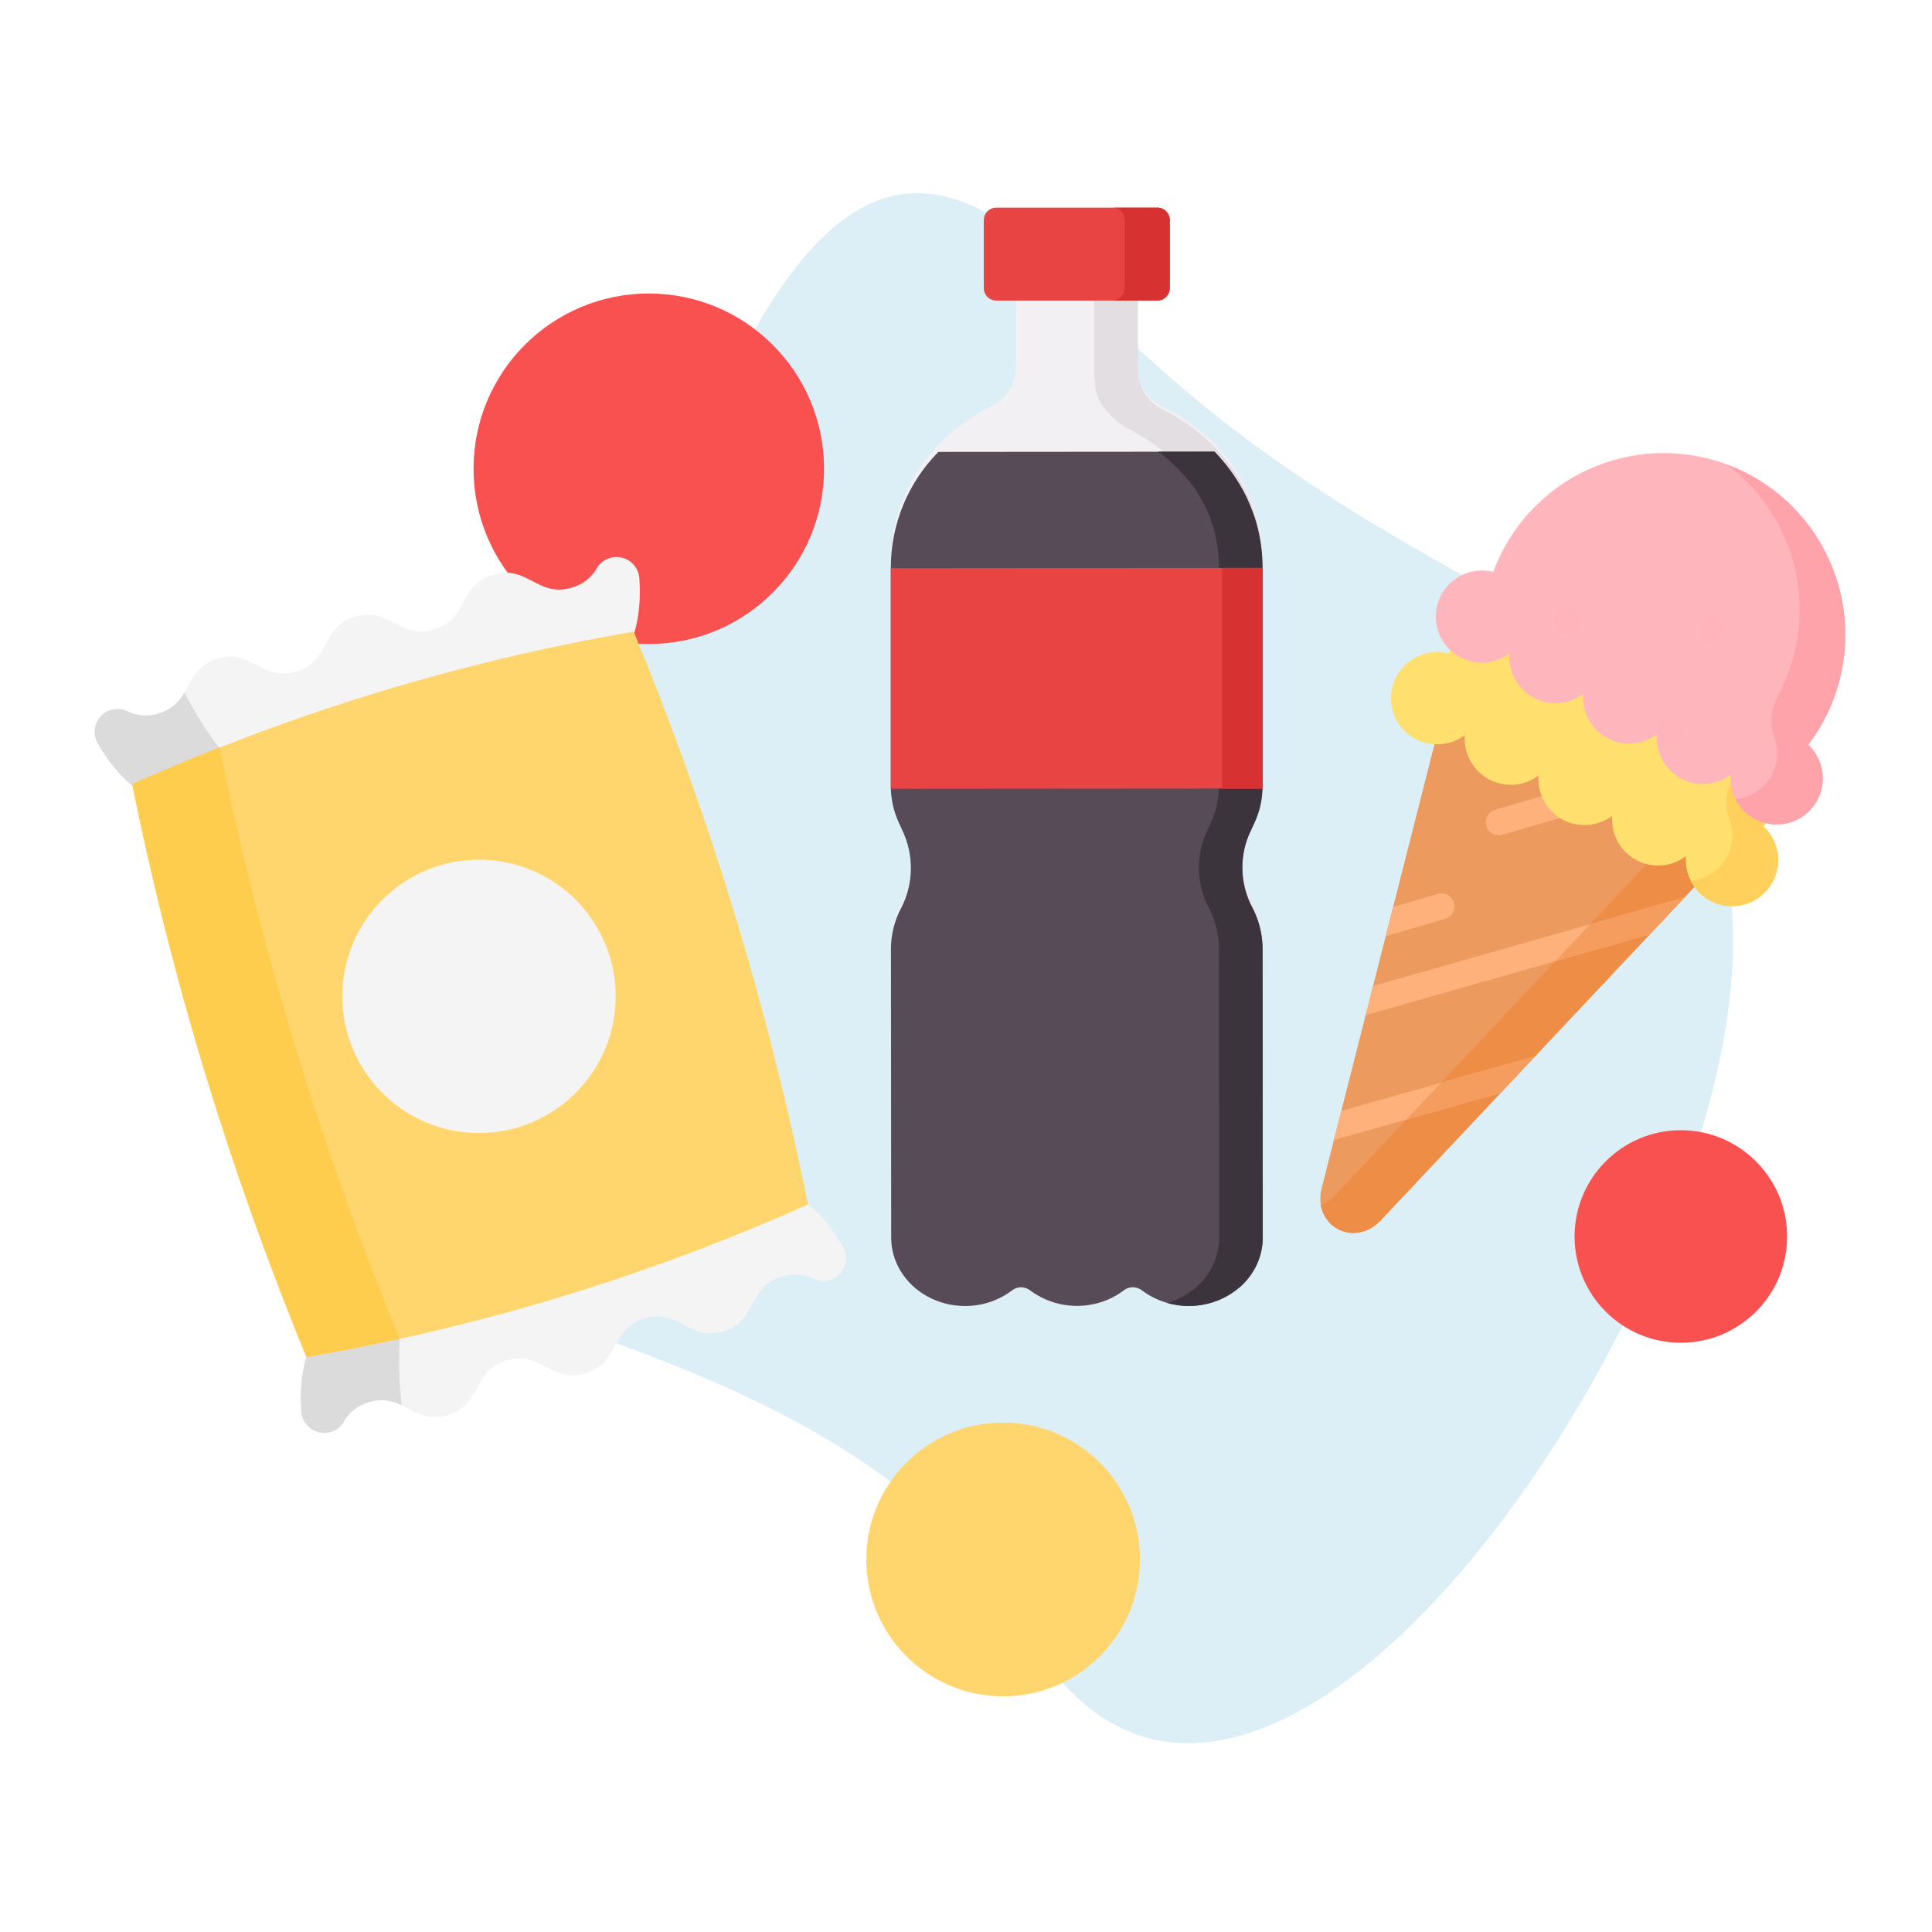 <svg width="200" height="200" viewBox="0 0 200 200" fill="none" xmlns="http://www.w3.org/2000/svg">
<path d="M106.191 168.865C129.357 208.885 179.399 135.411 179.399 97.696C179.399 59.982 147.158 67.818 111.111 29.408C75.064 -9.001 69.416 80.72 39.49 109.788C9.564 138.856 83.024 128.845 106.191 168.865Z" fill="#DCEEF6"/>
<path d="M174 139C180.075 139 185 134.075 185 128C185 121.925 180.075 117 174 117C167.925 117 163 121.925 163 128C163 134.075 167.925 139 174 139Z" fill="#F95050"/>
<path d="M142.949 126.32L181.007 85.869L150.509 69.13L136.829 122.959C135.836 126.885 140.174 129.268 142.949 126.32L181.007 85.869L150.509 69.13L136.829 122.959C135.831 126.885 140.174 129.268 142.949 126.32Z" fill="#EC9A5E"/>
<path d="M176.276 83.272L138.218 123.723C137.803 124.175 137.295 124.531 136.729 124.766C137.225 127.526 140.62 128.782 142.933 126.319L180.992 85.869L176.276 83.272Z" fill="#EE8D46"/>
<path d="M142.14 102.066L141.37 105.089L170.791 96.725L174.395 92.897L142.14 102.066Z" fill="#FEB17A"/>
<path d="M138.083 118.015L155.348 113.145L158.937 109.328L138.853 114.997L138.083 118.015Z" fill="#FEB17A"/>
<path d="M164.605 95.682L161.001 99.509L170.79 96.725L172.324 95.097L174.394 92.897L164.605 95.682Z" fill="#F49D5F"/>
<path d="M155.349 113.145L158.937 109.328L149.173 112.083L145.58 115.9L155.349 113.145Z" fill="#F49D5F"/>
<path d="M143.444 96.918L149.639 95.117C149.972 95.007 150.249 94.773 150.412 94.463C150.575 94.153 150.612 93.793 150.514 93.456C150.416 93.12 150.191 92.835 149.888 92.662C149.584 92.488 149.224 92.439 148.885 92.525L144.219 93.885L143.444 96.918Z" fill="#FEB17A"/>
<path d="M162.744 81.5L154.742 83.833C154.41 83.943 154.133 84.177 153.97 84.487C153.806 84.796 153.77 85.157 153.868 85.494C153.966 85.83 154.19 86.115 154.494 86.288C154.798 86.462 155.158 86.511 155.497 86.425L163.499 84.092C163.674 84.047 163.839 83.967 163.983 83.858C164.128 83.748 164.248 83.61 164.338 83.453C164.428 83.296 164.485 83.122 164.507 82.942C164.528 82.762 164.513 82.579 164.462 82.406C164.412 82.232 164.326 82.07 164.212 81.929C164.097 81.789 163.956 81.673 163.795 81.588C163.635 81.504 163.459 81.453 163.279 81.438C163.098 81.422 162.916 81.444 162.744 81.5Z" fill="#FEB17A"/>
<path d="M182.55 85.546C183.117 84.8 183.628 84.014 184.079 83.193C185.329 80.924 186.096 78.422 186.334 75.843C186.571 73.264 186.273 70.663 185.458 68.205C184.643 65.746 183.329 63.483 181.599 61.556C179.868 59.629 177.758 58.08 175.401 57.007C173.043 55.934 170.49 55.359 167.9 55.319C165.31 55.279 162.74 55.775 160.351 56.775C157.962 57.774 155.805 59.257 154.015 61.129C152.226 63.002 150.843 65.224 149.952 67.656C149.17 67.455 148.349 67.456 147.567 67.659C146.785 67.862 146.067 68.26 145.481 68.815C144.894 69.371 144.459 70.066 144.214 70.836C143.97 71.606 143.925 72.426 144.083 73.218C144.241 74.01 144.598 74.749 145.12 75.366C145.642 75.983 146.312 76.457 147.067 76.744C147.822 77.032 148.637 77.123 149.437 77.009C150.237 76.895 150.995 76.581 151.64 76.094C151.567 77.011 151.761 77.929 152.198 78.738C152.634 79.547 153.295 80.212 154.101 80.654C154.907 81.097 155.824 81.296 156.741 81.23C157.658 81.163 158.536 80.833 159.27 80.279C159.2 81.194 159.396 82.11 159.834 82.917C160.272 83.723 160.933 84.386 161.738 84.827C162.544 85.267 163.459 85.465 164.374 85.398C165.29 85.331 166.166 85.002 166.899 84.449C166.825 85.366 167.018 86.284 167.454 87.094C167.891 87.904 168.552 88.57 169.358 89.013C170.164 89.456 171.081 89.656 171.999 89.589C172.916 89.523 173.795 89.193 174.529 88.638C174.464 89.444 174.605 90.253 174.939 90.989C175.272 91.725 175.787 92.365 176.435 92.848C177.083 93.331 177.843 93.641 178.644 93.75C179.445 93.859 180.26 93.764 181.014 93.472C181.767 93.18 182.434 92.701 182.953 92.081C183.471 91.461 183.823 90.72 183.977 89.926C184.131 89.133 184.08 88.313 183.831 87.544C183.581 86.776 183.141 86.083 182.55 85.531V85.546Z" fill="#FFE06F"/>
<path d="M182.55 85.546C183.117 84.8 183.628 84.014 184.079 83.193C185.267 81.028 186.016 78.651 186.284 76.196C186.553 73.742 186.335 71.259 185.644 68.888C184.952 66.518 183.801 64.307 182.255 62.382C180.709 60.457 178.799 58.855 176.633 57.669C175.842 57.234 175.021 56.856 174.176 56.537C177.785 59.258 180.292 63.188 181.24 67.608C182.188 72.027 181.513 76.64 179.339 80.602V80.627C178.991 81.259 178.785 81.959 178.734 82.679C178.682 83.399 178.787 84.121 179.041 84.796C179.291 85.48 179.382 86.212 179.306 86.936C179.23 87.66 178.989 88.357 178.602 88.974C178.215 89.591 177.692 90.111 177.072 90.494C176.453 90.877 175.755 91.114 175.03 91.185C175.344 91.809 175.79 92.357 176.339 92.79C176.887 93.223 177.524 93.53 178.204 93.69C178.884 93.85 179.591 93.859 180.275 93.716C180.959 93.573 181.603 93.282 182.162 92.862C182.721 92.443 183.181 91.906 183.51 91.29C183.839 90.674 184.029 89.993 184.066 89.295C184.103 88.597 183.987 87.9 183.725 87.252C183.463 86.604 183.062 86.022 182.55 85.546Z" fill="#FFD05C"/>
<path d="M187.182 77.107C187.748 76.363 188.259 75.578 188.711 74.759C191.112 70.388 191.678 65.242 190.285 60.452C188.892 55.663 185.654 51.624 181.282 49.222C176.911 46.821 171.764 46.255 166.975 47.648C162.186 49.041 158.147 52.279 155.745 56.651C155.293 57.472 154.904 58.327 154.584 59.207C153.803 59.008 152.984 59.01 152.203 59.213C151.423 59.416 150.707 59.814 150.122 60.368C149.537 60.923 149.102 61.617 148.858 62.386C148.614 63.154 148.569 63.972 148.726 64.763C148.884 65.553 149.24 66.291 149.76 66.907C150.28 67.523 150.948 67.997 151.701 68.285C152.454 68.573 153.268 68.666 154.066 68.554C154.864 68.442 155.622 68.13 156.267 67.646C156.194 68.563 156.388 69.481 156.825 70.291C157.262 71.1 157.923 71.766 158.73 72.208C159.536 72.651 160.453 72.851 161.37 72.785C162.288 72.719 163.167 72.389 163.901 71.836C163.828 72.752 164.022 73.67 164.459 74.478C164.896 75.287 165.558 75.952 166.364 76.394C167.17 76.835 168.087 77.033 169.004 76.965C169.921 76.897 170.798 76.566 171.531 76.01C171.457 76.927 171.65 77.846 172.086 78.655C172.522 79.465 173.183 80.132 173.989 80.574C174.796 81.017 175.713 81.217 176.63 81.151C177.547 81.084 178.426 80.754 179.16 80.2C179.096 81.005 179.237 81.814 179.57 82.55C179.904 83.287 180.419 83.926 181.067 84.409C181.715 84.892 182.475 85.203 183.275 85.312C184.076 85.421 184.892 85.325 185.645 85.033C186.399 84.741 187.066 84.263 187.584 83.643C188.103 83.022 188.455 82.281 188.609 81.487C188.762 80.694 188.712 79.875 188.462 79.106C188.213 78.337 187.772 77.644 187.182 77.092V77.107Z" fill="#FFB5BC"/>
<path d="M187.182 77.107C187.748 76.363 188.259 75.578 188.711 74.759C189.898 72.594 190.647 70.216 190.916 67.761C191.184 65.307 190.967 62.823 190.275 60.452C189.584 58.082 188.432 55.87 186.886 53.945C185.34 52.019 183.43 50.417 181.265 49.23C180.473 48.795 179.652 48.417 178.808 48.098C182.418 50.818 184.927 54.748 185.876 59.168C186.825 63.587 186.15 68.201 183.975 72.163V72.188C183.63 72.821 183.425 73.521 183.374 74.241C183.324 74.96 183.429 75.682 183.682 76.358C183.933 77.041 184.023 77.773 183.947 78.497C183.871 79.222 183.63 79.919 183.243 80.535C182.856 81.152 182.333 81.672 181.714 82.055C181.095 82.438 180.396 82.675 179.671 82.746C179.987 83.366 180.435 83.909 180.983 84.338C181.531 84.766 182.166 85.07 182.843 85.227C183.521 85.385 184.225 85.392 184.905 85.248C185.586 85.105 186.227 84.814 186.783 84.397C187.34 83.98 187.798 83.446 188.127 82.832C188.455 82.219 188.646 81.542 188.685 80.847C188.723 80.153 188.61 79.458 188.352 78.812C188.094 78.166 187.698 77.584 187.192 77.107H187.182Z" fill="#FFA3AB"/>
<path d="M162.196 65.689C162.942 65.689 163.546 65.085 163.546 64.339C163.546 63.593 162.942 62.989 162.196 62.989C161.45 62.989 160.846 63.593 160.846 64.339C160.846 65.085 161.45 65.689 162.196 65.689Z" fill="#FFB3BA"/>
<path d="M177.268 66.657C178.013 66.657 178.618 66.053 178.618 65.307C178.618 64.561 178.013 63.957 177.268 63.957C176.522 63.957 175.917 64.561 175.917 65.307C175.917 66.053 176.522 66.657 177.268 66.657Z" fill="#FFB3BA"/>
<path d="M173.004 77.22C173.749 77.22 174.354 76.616 174.354 75.87C174.354 75.124 173.749 74.52 173.004 74.52C172.258 74.52 171.653 75.124 171.653 75.87C171.653 76.616 172.258 77.22 173.004 77.22Z" fill="#FFB3BA"/>
<path d="M67.163 66.669C77.183 66.669 85.306 58.547 85.306 48.526C85.306 38.506 77.183 30.383 67.163 30.383C57.142 30.383 49.02 38.506 49.02 48.526C49.02 58.547 57.142 66.669 67.163 66.669Z" fill="#F95050"/>
<path d="M103.843 175.601C111.667 175.601 118.01 169.258 118.01 161.434C118.01 153.61 111.667 147.267 103.843 147.267C96.019 147.267 89.676 153.61 89.676 161.434C89.676 169.258 96.019 175.601 103.843 175.601Z" fill="#FFD66D"/>
<path d="M87.27 129.079C87.514 129.511 87.617 130.009 87.563 130.503C87.509 130.996 87.302 131.461 86.97 131.83C86.638 132.199 86.198 132.455 85.713 132.561C85.228 132.667 84.721 132.618 84.266 132.42C83.758 132.159 83.204 132 82.635 131.953C82.067 131.907 81.494 131.972 80.951 132.147C77.388 133.231 78.449 136.731 74.882 137.815C71.315 138.899 70.254 135.394 66.687 136.492C63.12 137.59 64.186 141.072 60.618 142.16C57.051 143.249 55.99 139.739 52.423 140.833C48.856 141.926 49.922 145.417 46.355 146.501C42.788 147.585 41.722 144.08 38.155 145.178C37.605 145.335 37.093 145.599 36.646 145.955C36.2 146.311 35.828 146.753 35.553 147.254C35.285 147.672 34.892 147.996 34.43 148.178C33.968 148.361 33.46 148.394 32.978 148.272C32.496 148.151 32.065 147.881 31.745 147.5C31.425 147.12 31.233 146.649 31.195 146.153C31.002 144.242 31.185 142.312 31.732 140.471L13.729 81.343C13.729 81.343 11.848 79.995 10.109 76.918C9.864 76.486 9.762 75.988 9.816 75.494C9.87 75 10.077 74.536 10.409 74.167C10.741 73.797 11.181 73.542 11.666 73.436C12.151 73.33 12.658 73.379 13.113 73.576C13.62 73.839 14.174 73.998 14.743 74.045C15.312 74.092 15.885 74.026 16.428 73.85C16.997 73.686 17.526 73.408 17.984 73.033C18.442 72.659 18.819 72.195 19.093 71.671C19.89 70.333 20.371 68.841 22.492 68.182C26.059 67.098 27.125 70.603 30.692 69.509C34.259 68.416 33.193 64.925 36.76 63.836C40.328 62.748 41.393 66.258 44.956 65.164C48.518 64.071 47.457 60.58 51.024 59.496C54.591 58.412 55.657 61.917 59.224 60.819C59.774 60.662 60.288 60.398 60.735 60.042C61.182 59.685 61.555 59.244 61.83 58.743C62.099 58.327 62.492 58.005 62.953 57.823C63.415 57.642 63.921 57.61 64.402 57.731C64.883 57.853 65.313 58.122 65.633 58.501C65.952 58.88 66.145 59.349 66.184 59.843C66.443 63.373 65.647 65.526 65.647 65.526L83.65 124.654C83.65 124.654 85.531 126.002 87.265 129.074L87.27 129.079Z" fill="#F4F4F4"/>
<path d="M15.031 85.633L13.727 81.352C13.727 81.352 11.846 80.004 10.107 76.928C9.863 76.495 9.76 75.997 9.814 75.504C9.868 75.01 10.076 74.546 10.408 74.176C10.74 73.807 11.179 73.551 11.664 73.445C12.15 73.339 12.656 73.389 13.111 73.586C13.619 73.848 14.173 74.007 14.742 74.054C15.311 74.101 15.883 74.035 16.427 73.86C16.995 73.695 17.524 73.418 17.982 73.043C18.44 72.668 18.817 72.205 19.091 71.68C20.147 73.737 21.38 75.698 22.776 77.542L15.031 85.633Z" fill="#DBDBDB"/>
<path d="M30.422 136.176L31.73 140.457C31.73 140.457 30.929 142.619 31.193 146.139C31.231 146.635 31.423 147.106 31.743 147.486C32.063 147.866 32.494 148.137 32.976 148.258C33.458 148.38 33.966 148.347 34.428 148.164C34.89 147.981 35.283 147.658 35.552 147.24C35.826 146.739 36.198 146.297 36.644 145.941C37.091 145.585 37.604 145.32 38.153 145.164C38.717 144.983 39.311 144.919 39.9 144.974C40.489 145.03 41.061 145.204 41.581 145.486C41.312 143.19 41.243 140.876 41.373 138.568L30.422 136.176Z" fill="#DBDBDB"/>
<path d="M65.6 65.383C50.934 67.903 36.567 71.926 22.726 77.389C19.688 78.588 17.827 80.179 14.831 81.521C18.943 101.864 23.804 121.304 31.717 140.485C49.619 137.41 67.065 132.099 83.644 124.678C79.546 104.38 73.504 84.523 65.6 65.383Z" fill="#FFD66D"/>
<path d="M41.364 138.587C38.175 139.288 34.962 139.916 31.726 140.471C23.817 121.33 17.772 101.472 13.673 81.171C16.667 79.83 19.683 78.561 22.721 77.366C26.979 98.318 33.221 118.818 41.364 138.587Z" fill="#FFCD4D"/>
<path d="M49.43 117.288C57.244 117.375 63.648 111.111 63.734 103.297C63.821 95.484 57.557 89.08 49.743 88.993C41.93 88.907 35.526 95.171 35.439 102.984C35.353 110.798 41.617 117.202 49.43 117.288Z" fill="#F4F4F4"/>
<path d="M129.906 84.696C130.446 83.516 130.724 82.231 130.721 80.931V58.034C130.721 51.103 126.516 45.091 120.351 42.092C119.562 41.712 118.896 41.115 118.428 40.37C117.96 39.625 117.71 38.762 117.706 37.879V29.311H105.181V37.879C105.178 38.761 104.928 39.624 104.461 40.37C103.994 41.115 103.329 41.712 102.541 42.092C96.413 45.105 92.208 51.137 92.217 58.058V80.95C92.222 82.25 92.503 83.534 93.042 84.715L93.433 85.577C94.028 86.841 94.324 88.227 94.297 89.627C94.271 91.026 93.924 92.4 93.283 93.641C92.594 94.948 92.233 96.406 92.231 97.887V120.883V128.057C92.231 132.013 95.668 135.197 99.901 135.197C101.657 135.203 103.366 134.626 104.766 133.555C105.031 133.353 105.354 133.244 105.685 133.244C106.017 133.244 106.34 133.353 106.604 133.555C108.01 134.617 109.719 135.19 111.474 135.19C113.229 135.19 114.938 134.617 116.344 133.555C116.609 133.352 116.933 133.243 117.265 133.243C117.598 133.243 117.922 133.352 118.187 133.555C119.588 134.626 121.299 135.2 123.056 135.188C127.299 135.188 130.717 131.975 130.712 128.014L130.688 98.001C130.7 96.489 130.346 94.997 129.656 93.655C129.008 92.431 128.649 91.072 128.608 89.684C128.567 88.297 128.845 86.919 129.42 85.658L129.906 84.696Z" fill="#F3F0F3"/>
<path d="M129.44 85.835C128.869 87.092 128.593 88.466 128.634 89.849C128.674 91.233 129.03 92.588 129.674 93.809C130.358 95.146 130.71 96.633 130.698 98.14L130.722 128.053C130.718 129.005 130.518 129.946 130.135 130.815C129.753 131.684 129.195 132.462 128.499 133.101C127.481 134.03 126.246 134.68 124.91 134.991C123.575 135.301 122.184 135.261 120.868 134.875C122.027 134.539 123.093 133.933 123.979 133.105C124.676 132.466 125.233 131.687 125.616 130.817C125.998 129.947 126.198 129.006 126.202 128.053L126.178 98.144C126.191 96.638 125.839 95.151 125.154 93.813C124.51 92.593 124.154 91.237 124.115 89.854C124.075 88.47 124.352 87.096 124.925 85.839L125.355 84.891C125.891 83.714 126.168 82.434 126.169 81.138V58.321C126.196 55.385 125.317 52.515 123.657 50.11C121.94 47.804 119.733 45.92 117.2 44.598C115.934 43.988 114.848 43.054 114.046 41.889C113.345 40.779 113.274 39.517 113.274 38.231V31.116H117.794V38.231C117.798 39.111 118.047 39.971 118.511 40.713C118.975 41.456 119.636 42.051 120.419 42.43C126.501 45.418 130.712 51.41 130.712 58.316V81.133C130.711 82.429 130.434 83.709 129.898 84.886L129.44 85.835Z" fill="#E2DEE2"/>
<path d="M129.431 86.074C128.856 87.324 128.578 88.691 128.619 90.066C128.66 91.442 129.018 92.79 129.666 94.003C130.357 95.335 130.711 96.816 130.698 98.317L130.721 128.075C130.716 129.022 130.514 129.957 130.129 130.822C129.744 131.686 129.183 132.461 128.484 133.097C127.007 134.452 125.073 135.197 123.071 135.183C121.31 135.194 119.596 134.625 118.19 133.564C117.925 133.364 117.603 133.255 117.271 133.255C116.939 133.255 116.617 133.364 116.352 133.564C115.678 134.08 114.923 134.482 114.119 134.754C112.867 135.18 111.53 135.294 110.223 135.088C108.917 134.882 107.68 134.36 106.619 133.569C106.355 133.369 106.032 133.261 105.701 133.261C105.369 133.261 105.047 133.369 104.782 133.569C103.382 134.632 101.672 135.204 99.915 135.197C95.675 135.197 92.26 132.021 92.255 128.118L92.231 98.213C92.233 96.745 92.594 95.3 93.282 94.003C93.92 92.773 94.266 91.412 94.292 90.026C94.318 88.639 94.024 87.266 93.433 86.013L93.042 85.154C92.503 83.983 92.222 82.71 92.217 81.42V58.723C92.231 54.25 94 49.961 97.14 46.782L125.718 46.758C128.865 49.931 130.642 54.217 130.665 58.69V81.392C130.666 82.681 130.388 83.954 129.85 85.125L129.431 86.074Z" fill="#574B57"/>
<path d="M129.434 86.092C128.837 87.337 128.547 88.708 128.588 90.089C128.628 91.47 128.999 92.82 129.669 94.027C130.357 95.358 130.71 96.838 130.698 98.337L130.721 128.103C130.723 129.175 130.465 130.231 129.97 131.181C129.648 131.804 129.234 132.375 128.743 132.875C128.584 133.036 128.4 133.21 128.227 133.347C127.276 134.131 126.16 134.687 124.963 134.974C123.767 135.261 122.521 135.272 121.32 135.004C121.156 134.971 121.001 134.928 120.851 134.881C122.014 134.547 123.084 133.944 123.975 133.121C124.674 132.484 125.234 131.709 125.618 130.843C126.002 129.978 126.202 129.041 126.206 128.094L126.183 98.332C126.195 96.833 125.842 95.353 125.154 94.022C124.508 92.808 124.15 91.459 124.11 90.082C124.071 88.706 124.349 87.338 124.924 86.088L125.356 85.144C125.894 83.973 126.173 82.699 126.174 81.41V58.705C126.2 55.784 125.318 52.928 123.651 50.535C122.604 49.084 121.336 47.809 119.892 46.758H125.741L125.793 46.815C126.891 48 127.85 49.308 128.649 50.714C129.236 51.799 129.709 52.943 130.059 54.127C130.48 55.611 130.695 57.147 130.698 58.691V81.396C130.699 82.439 130.518 83.474 130.162 84.454C129.96 85.016 129.692 85.55 129.448 86.088L129.434 86.092Z" fill="#3C343D"/>
<path d="M121.091 29.878C121.078 30.218 120.929 30.539 120.677 30.771C120.424 31.003 120.088 31.127 119.743 31.115H103.197C102.851 31.128 102.515 31.006 102.262 30.775C102.008 30.544 101.858 30.223 101.844 29.883V22.728C101.859 22.388 102.009 22.068 102.263 21.836C102.516 21.605 102.851 21.48 103.197 21.491H119.743C120.088 21.478 120.424 21.6 120.678 21.831C120.932 22.062 121.082 22.383 121.096 22.723V29.878H121.091Z" fill="#E94444"/>
<path d="M121.096 22.719V29.878C121.083 30.218 120.935 30.539 120.683 30.771C120.432 31.003 120.098 31.127 119.754 31.115H115.084C115.427 31.127 115.761 31.004 116.012 30.773C116.263 30.542 116.412 30.222 116.426 29.882V22.724C116.412 22.384 116.263 22.063 116.01 21.832C115.758 21.601 115.423 21.478 115.08 21.491H119.744C120.088 21.477 120.423 21.598 120.677 21.828C120.93 22.059 121.081 22.379 121.096 22.719Z" fill="#D83131"/>
<path d="M92.217 58.824L130.721 58.791V81.624L92.217 81.653V58.824Z" fill="#E94444"/>
<path d="M126.51 58.791H130.722V81.653H126.51V58.791Z" fill="#D83131"/>
</svg>
